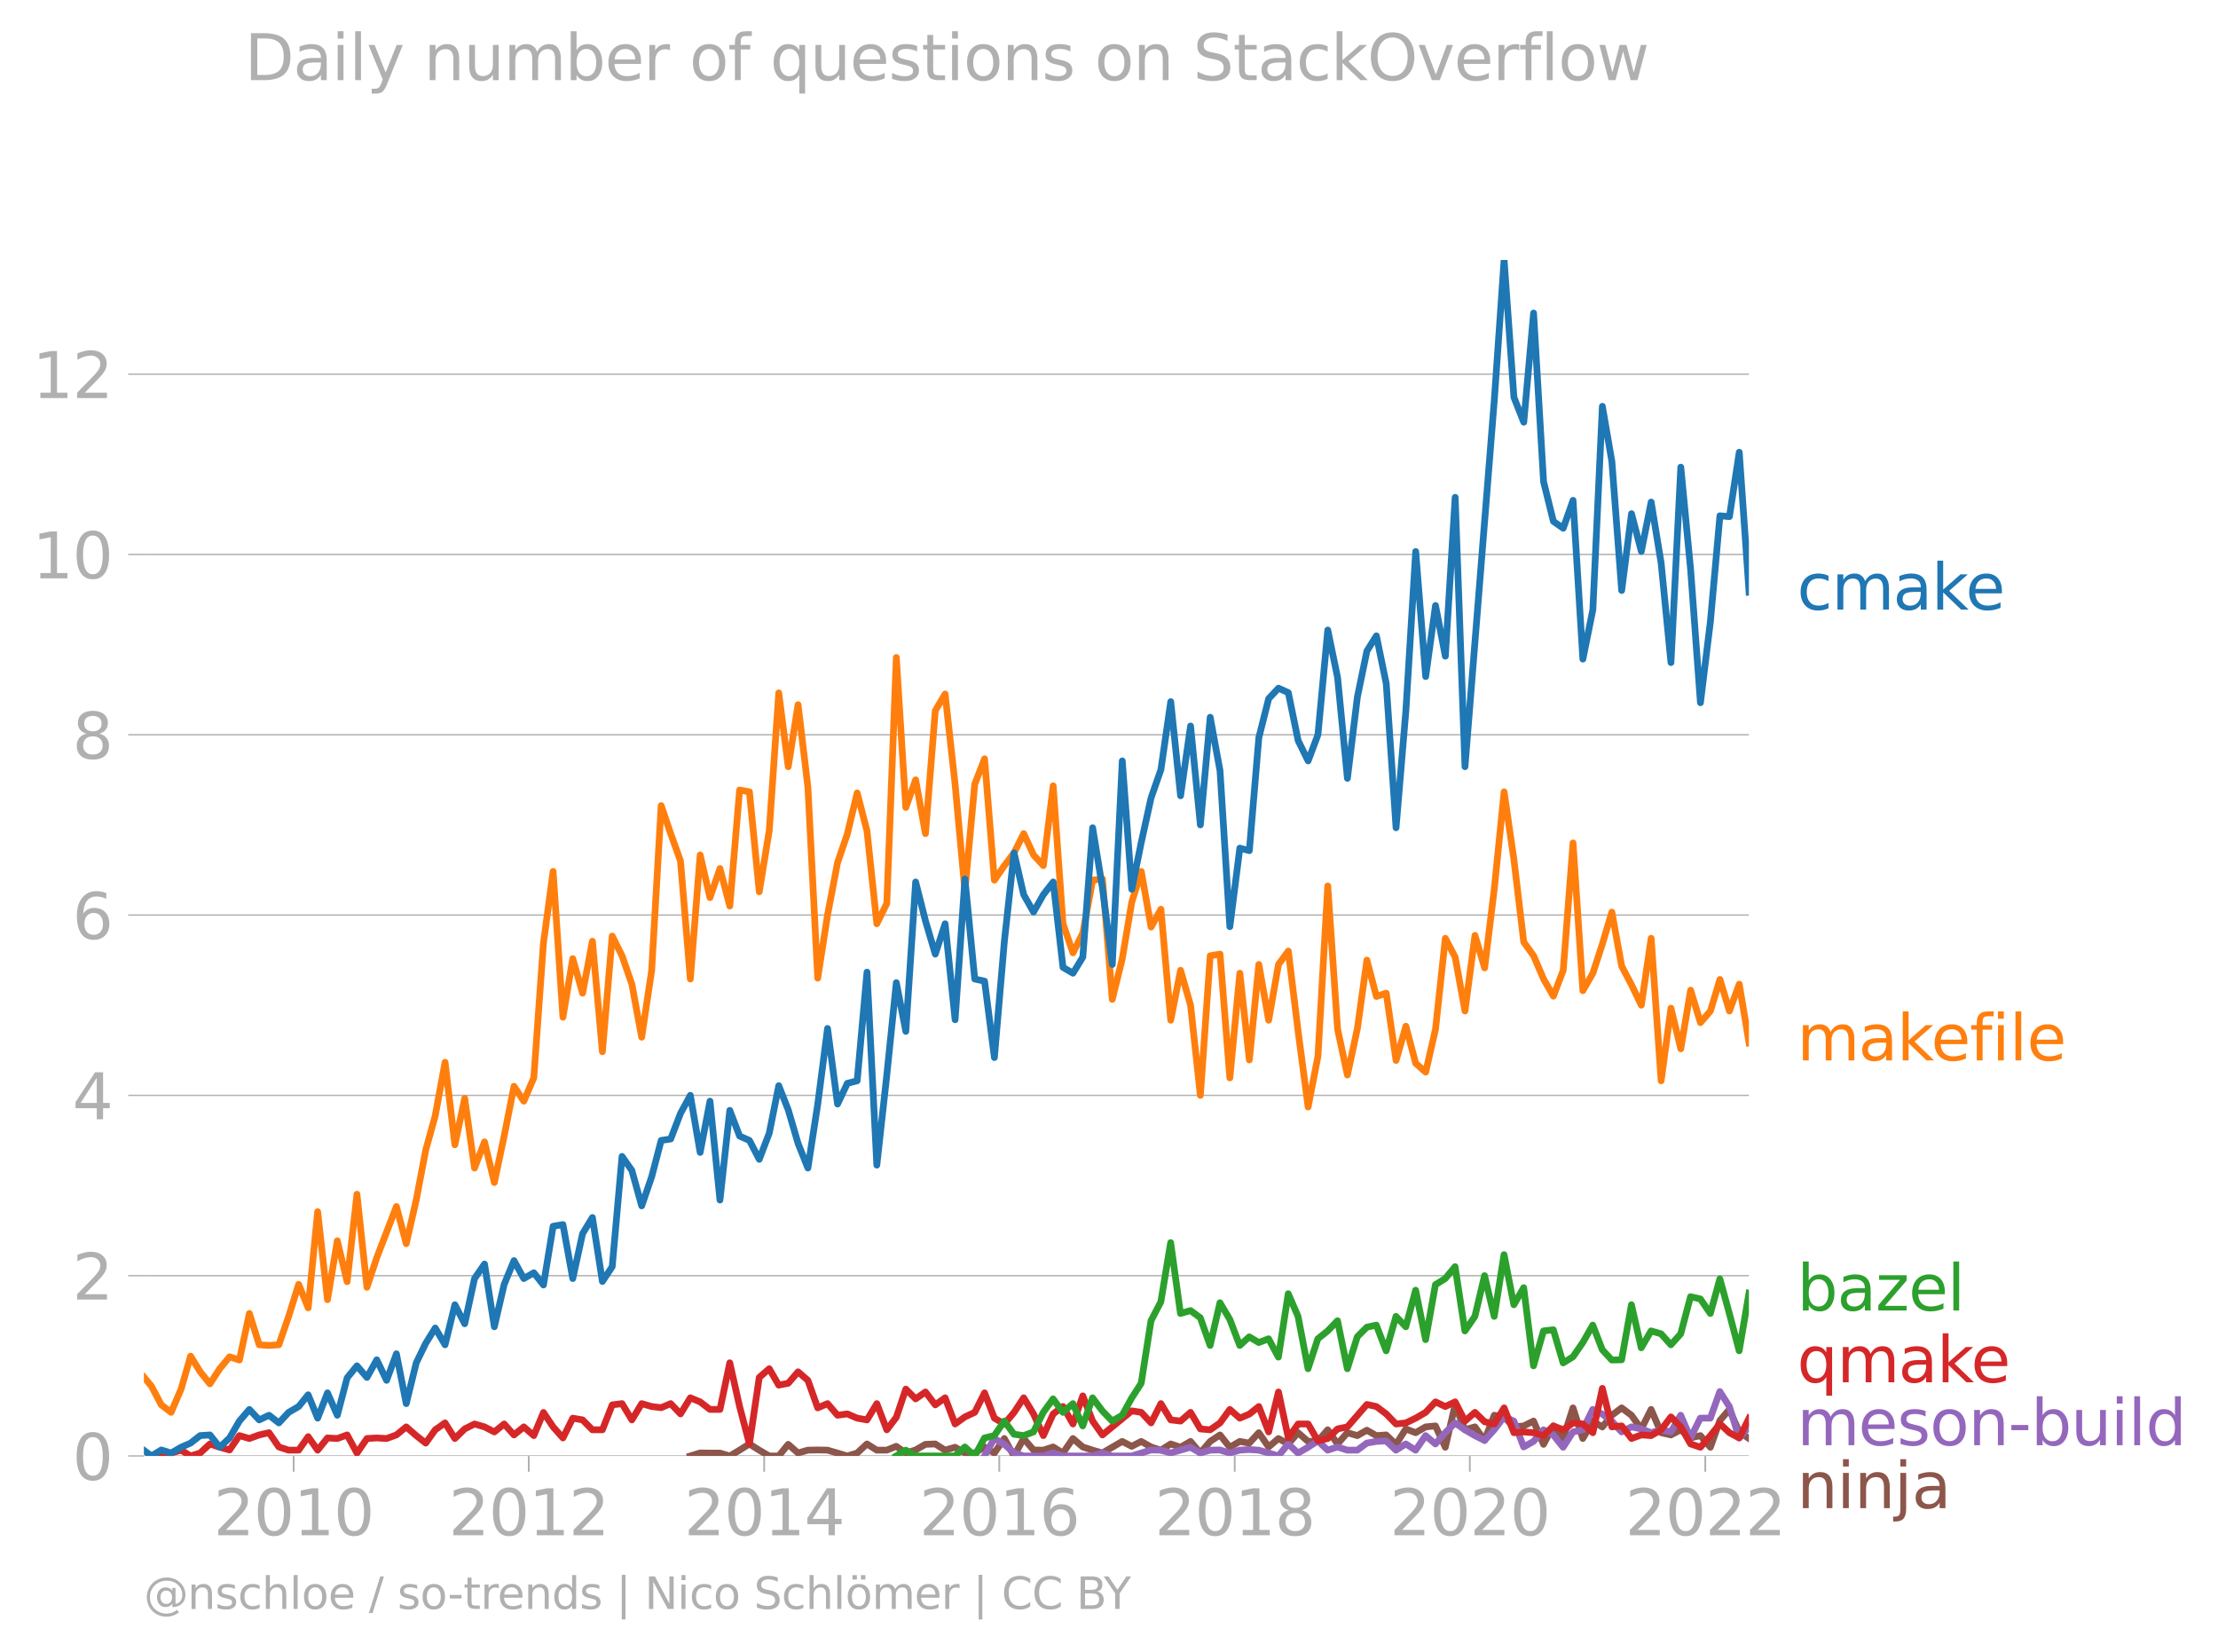 <svg xmlns:xlink="http://www.w3.org/1999/xlink" width="658.013" height="489.969" viewBox="0 0 493.51 367.477" xmlns="http://www.w3.org/2000/svg"><defs><style>*{stroke-linejoin:round;stroke-linecap:butt}</style></defs><g id="figure_1"><path d="M0 367.477h493.51V0H0v367.477z" style="fill:none" id="patch_1"/><g id="axes_1"><path d="M32.015 323.95h357.12V57.838H32.015V323.95z" style="fill:none" id="patch_2"/><g id="matplotlib.axis_1"><g id="xtick_1"><g id="line2d_1"><defs><path id="mbb65335007" d="M0 0v3.5" style="stroke:#b0b0b0;stroke-width:.4"/></defs><use xlink:href="#mbb65335007" x="65.337" y="323.95" style="fill:#b0b0b0;stroke:#b0b0b0;stroke-width:.4"/></g><g style="fill:#b0b0b0" transform="matrix(.14 0 0 -.14 47.522 341.588)" id="text_1"><defs><path id="DejaVuSans-32" d="M1228 531h2203V0H469v531q359 372 979 998 621 627 780 809 303 340 423 576 121 236 121 464 0 372-261 606-261 235-680 235-297 0-627-103-329-103-704-313v638q381 153 712 231 332 78 607 78 725 0 1156-363 431-362 431-968 0-288-108-546-107-257-392-607-78-91-497-524-418-433-1181-1211z" transform="scale(.016)"/><path id="DejaVuSans-30" d="M2034 4250q-487 0-733-480-245-479-245-1442 0-959 245-1439 246-480 733-480 491 0 736 480 246 480 246 1439 0 963-246 1442-245 480-736 480zm0 500q785 0 1199-621 414-620 414-1801 0-1178-414-1799Q2819-91 2034-91q-784 0-1198 620-414 621-414 1799 0 1181 414 1801 414 621 1198 621z" transform="scale(.016)"/><path id="DejaVuSans-31" d="M794 531h1031v3560L703 3866v575l1116 225h631V531h1031V0H794v531z" transform="scale(.016)"/></defs><use xlink:href="#DejaVuSans-32"/><use xlink:href="#DejaVuSans-30" x="63.623"/><use xlink:href="#DejaVuSans-31" x="127.246"/><use xlink:href="#DejaVuSans-30" x="190.869"/></g></g><g id="xtick_2"><use xlink:href="#mbb65335007" x="117.649" y="323.95" style="fill:#b0b0b0;stroke:#b0b0b0;stroke-width:.4" id="line2d_2"/><g style="fill:#b0b0b0" transform="matrix(.14 0 0 -.14 99.834 341.588)" id="text_2"><use xlink:href="#DejaVuSans-32"/><use xlink:href="#DejaVuSans-30" x="63.623"/><use xlink:href="#DejaVuSans-31" x="127.246"/><use xlink:href="#DejaVuSans-32" x="190.869"/></g></g><g id="xtick_3"><use xlink:href="#mbb65335007" x="170.033" y="323.95" style="fill:#b0b0b0;stroke:#b0b0b0;stroke-width:.4" id="line2d_3"/><g style="fill:#b0b0b0" transform="matrix(.14 0 0 -.14 152.218 341.588)" id="text_3"><defs><path id="DejaVuSans-34" d="M2419 4116 825 1625h1594v2491zm-166 550h794V1625h666v-525h-666V0h-628v1100H313v609l1940 2957z" transform="scale(.016)"/></defs><use xlink:href="#DejaVuSans-32"/><use xlink:href="#DejaVuSans-30" x="63.623"/><use xlink:href="#DejaVuSans-31" x="127.246"/><use xlink:href="#DejaVuSans-34" x="190.869"/></g></g><g id="xtick_4"><use xlink:href="#mbb65335007" x="222.345" y="323.95" style="fill:#b0b0b0;stroke:#b0b0b0;stroke-width:.4" id="line2d_4"/><g style="fill:#b0b0b0" transform="matrix(.14 0 0 -.14 204.53 341.588)" id="text_4"><defs><path id="DejaVuSans-36" d="M2113 2584q-425 0-674-291-248-290-248-796 0-503 248-796 249-292 674-292t673 292q248 293 248 796 0 506-248 796-248 291-673 291zm1253 1979v-575q-238 112-480 171-242 60-480 60-625 0-955-422-329-422-376-1275 184 272 462 417 279 145 613 145 703 0 1111-427 408-426 408-1160 0-719-425-1154Q2819-91 2113-91q-810 0-1238 620-428 621-428 1799 0 1106 525 1764t1409 658q238 0 480-47t505-140z" transform="scale(.016)"/></defs><use xlink:href="#DejaVuSans-32"/><use xlink:href="#DejaVuSans-30" x="63.623"/><use xlink:href="#DejaVuSans-31" x="127.246"/><use xlink:href="#DejaVuSans-36" x="190.869"/></g></g><g id="xtick_5"><use xlink:href="#mbb65335007" x="274.729" y="323.95" style="fill:#b0b0b0;stroke:#b0b0b0;stroke-width:.4" id="line2d_5"/><g style="fill:#b0b0b0" transform="matrix(.14 0 0 -.14 256.914 341.588)" id="text_5"><defs><path id="DejaVuSans-38" d="M2034 2216q-450 0-708-241-257-241-257-662 0-422 257-663 258-241 708-241t709 242q260 243 260 662 0 421-258 662-257 241-711 241zm-631 268q-406 100-633 378-226 279-226 679 0 559 398 884 399 325 1092 325 697 0 1094-325t397-884q0-400-227-679-226-278-629-378 456-106 710-416 255-309 255-755 0-679-414-1042Q2806-91 2034-91q-771 0-1186 362-414 363-414 1042 0 446 256 755 257 310 713 416zm-231 997q0-362 226-565 227-203 636-203 407 0 636 203 230 203 230 565 0 363-230 566-229 203-636 203-409 0-636-203-226-203-226-566z" transform="scale(.016)"/></defs><use xlink:href="#DejaVuSans-32"/><use xlink:href="#DejaVuSans-30" x="63.623"/><use xlink:href="#DejaVuSans-31" x="127.246"/><use xlink:href="#DejaVuSans-38" x="190.869"/></g></g><g id="xtick_6"><use xlink:href="#mbb65335007" x="327.041" y="323.95" style="fill:#b0b0b0;stroke:#b0b0b0;stroke-width:.4" id="line2d_6"/><g style="fill:#b0b0b0" transform="matrix(.14 0 0 -.14 309.226 341.588)" id="text_6"><use xlink:href="#DejaVuSans-32"/><use xlink:href="#DejaVuSans-30" x="63.623"/><use xlink:href="#DejaVuSans-32" x="127.246"/><use xlink:href="#DejaVuSans-30" x="190.869"/></g></g><g id="xtick_7"><use xlink:href="#mbb65335007" x="379.425" y="323.95" style="fill:#b0b0b0;stroke:#b0b0b0;stroke-width:.4" id="line2d_7"/><g style="fill:#b0b0b0" transform="matrix(.14 0 0 -.14 361.61 341.588)" id="text_7"><use xlink:href="#DejaVuSans-32"/><use xlink:href="#DejaVuSans-30" x="63.623"/><use xlink:href="#DejaVuSans-32" x="127.246"/><use xlink:href="#DejaVuSans-32" x="190.869"/></g></g></g><g id="matplotlib.axis_2"><g id="ytick_1"><path d="M32.015 323.95h357.12" clip-path="url(#p0a98c4b80b)" style="fill:none;stroke:#b0b0b0;stroke-width:.3;stroke-linecap:square" id="line2d_8"/><g id="line2d_9"><defs><path id="mf707183597" d="M0 0h-3.5" style="stroke:#b0b0b0;stroke-width:.3"/></defs><use xlink:href="#mf707183597" x="32.015" y="323.95" style="fill:#b0b0b0;stroke:#b0b0b0;stroke-width:.3"/></g><use xlink:href="#DejaVuSans-30" style="fill:#b0b0b0" transform="matrix(.14 0 0 -.14 16.108 329.269)" id="text_8"/></g><g id="ytick_2"><path d="M32.015 283.832h357.12" clip-path="url(#p0a98c4b80b)" style="fill:none;stroke:#b0b0b0;stroke-width:.3;stroke-linecap:square" id="line2d_10"/><use xlink:href="#mf707183597" x="32.015" y="283.832" style="fill:#b0b0b0;stroke:#b0b0b0;stroke-width:.3" id="line2d_11"/><use xlink:href="#DejaVuSans-32" style="fill:#b0b0b0" transform="matrix(.14 0 0 -.14 16.108 289.151)" id="text_9"/></g><g id="ytick_3"><path d="M32.015 243.715h357.12" clip-path="url(#p0a98c4b80b)" style="fill:none;stroke:#b0b0b0;stroke-width:.3;stroke-linecap:square" id="line2d_12"/><use xlink:href="#mf707183597" x="32.015" y="243.715" style="fill:#b0b0b0;stroke:#b0b0b0;stroke-width:.3" id="line2d_13"/><use xlink:href="#DejaVuSans-34" style="fill:#b0b0b0" transform="matrix(.14 0 0 -.14 16.108 249.034)" id="text_10"/></g><g id="ytick_4"><path d="M32.015 203.598h357.12" clip-path="url(#p0a98c4b80b)" style="fill:none;stroke:#b0b0b0;stroke-width:.3;stroke-linecap:square" id="line2d_14"/><use xlink:href="#mf707183597" x="32.015" y="203.598" style="fill:#b0b0b0;stroke:#b0b0b0;stroke-width:.3" id="line2d_15"/><use xlink:href="#DejaVuSans-36" style="fill:#b0b0b0" transform="matrix(.14 0 0 -.14 16.108 208.917)" id="text_11"/></g><g id="ytick_5"><path d="M32.015 163.48h357.12" clip-path="url(#p0a98c4b80b)" style="fill:none;stroke:#b0b0b0;stroke-width:.3;stroke-linecap:square" id="line2d_16"/><use xlink:href="#mf707183597" x="32.015" y="163.48" style="fill:#b0b0b0;stroke:#b0b0b0;stroke-width:.3" id="line2d_17"/><use xlink:href="#DejaVuSans-38" style="fill:#b0b0b0" transform="matrix(.14 0 0 -.14 16.108 168.8)" id="text_12"/></g><g id="ytick_6"><path d="M32.015 123.363h357.12" clip-path="url(#p0a98c4b80b)" style="fill:none;stroke:#b0b0b0;stroke-width:.3;stroke-linecap:square" id="line2d_18"/><use xlink:href="#mf707183597" x="32.015" y="123.363" style="fill:#b0b0b0;stroke:#b0b0b0;stroke-width:.3" id="line2d_19"/><g style="fill:#b0b0b0" transform="matrix(.14 0 0 -.14 7.2 128.682)" id="text_13"><use xlink:href="#DejaVuSans-31"/><use xlink:href="#DejaVuSans-30" x="63.623"/></g></g><g id="ytick_7"><path d="M32.015 83.245h357.12" clip-path="url(#p0a98c4b80b)" style="fill:none;stroke:#b0b0b0;stroke-width:.3;stroke-linecap:square" id="line2d_20"/><use xlink:href="#mf707183597" x="32.015" y="83.245" style="fill:#b0b0b0;stroke:#b0b0b0;stroke-width:.3" id="line2d_21"/><g style="fill:#b0b0b0" transform="matrix(.14 0 0 -.14 7.2 88.564)" id="text_14"><use xlink:href="#DejaVuSans-31"/><use xlink:href="#DejaVuSans-32" x="63.623"/></g></g></g><path d="m153.587 323.95 2.186-.669 2.185.022h2.222l2.185.647 2.186-1.294 2.186-1.38 2.185 1.38 2.222 1.294h2.114l2.114-2.588 2.185 1.92 2.186-.626 2.186-.043 2.185.043 2.222.647 2.185.647 2.186-.647 2.186-2.028 2.185 1.38h2.222l2.114-.854 2.114 1.502 2.186-.69 2.185-1.251 2.186-.087 2.185 1.38 2.222-.646 2.186 1.272 2.185.022 2.186-1.36 2.185 1.36 2.222-3.236 2.15 3.883 2.15-3.883 2.185 2.546 2.186.043 2.186-.712 2.185 1.359 2.222-3.236 2.185 1.877 2.186.712 2.186.625 2.185-1.272 2.222-1.294 2.114 1.086 2.114-1.086 2.185 1.229 2.186.712 2.186-1.38 2.185.733 2.222-1.294 2.185 2.566 2.186-2.566 2.186-1.446 2.185 2.74 2.222-1.294 2.114.37 2.114-2.312 2.185 3.17 2.186-1.876 2.186 1.208 2.185-2.502 2.222 1.942 2.185-.108 2.186-2.48 2.186 3.148 2.185-2.502 2.222.647 2.114-1.201 2.114 1.201 2.185-.15 2.186 2.092 2.186-3.43 2.185.841 2.222-1.294 2.186-.215 2.185 4.745 2.186-9.426 2.185 5.543 2.222-.647 2.15 3.012 2.15-5.6 2.185.367 2.186 2.221 2.185-.215 2.186-1.079 2.222 5.177 2.185-4.098 2.186 2.803 2.186-6.815 2.185 6.815 2.222-3.882 2.114 1.317 2.114-2.611 2.185-1.64 2.186 1.64 2.186 3.041 2.185-4.335 2.222 5.176 2.185.496 2.186-1.143 2.186 1.812 2.185-.518 2.222 2.589 2.114-5.94 2.114-2.472 2.185 5.004 2.186 1.466" clip-path="url(#p0a98c4b80b)" style="fill:none;stroke:#8c564b;stroke-width:1.5;stroke-linecap:square" id="line2d_22"/><path d="m219.049 323.95 2.185-3.883 2.222 1.295 2.15 1.896 2.15.692h4.371l2.186-.669 2.185.669h6.593l2.186-.669 2.185.669h4.336l2.114-.647 2.185-.69 2.186.043 2.186.625 2.185-.625 2.222-.647 2.185 1.272 2.186-.625 2.186-.043 2.185.69 2.222-.647 2.114-.139 2.114.139 2.185.625 2.186.669 2.186-2.675 2.185 2.028 2.222-1.294 2.185-1.402 2.186 2.049 2.186-.712 2.185.712h2.222l2.114-1.572 2.114-.37 2.185-.107 2.186 2.049 2.186-1.38 2.185 1.38 2.222-3.236 2.186 1.855 2.185-2.502 2.186-2.178 2.185 1.531 2.222 1.294 2.15 1.071 2.15-2.365 2.185-2.868 2.186.927 2.185 5.759 2.186-1.23 2.222-2.588 2.185 1.143 2.186 2.74 2.186-3.408 2.185-.475 2.222-4.53 2.114 1.04 2.114 1.55 2.185 2.415 2.186-1.122 2.186.453 2.185.841 2.222-.647 2.185.475 2.186-3.71 2.186 5.047 2.185-4.4h2.222l2.114-5.916 2.114 3.328 2.185 6.988 2.186-2.459" clip-path="url(#p0a98c4b80b)" style="fill:none;stroke:#9467bd;stroke-width:1.5;stroke-linecap:square" id="line2d_23"/><path d="m35.885 323.95 4.407-1.294 2.114 1.294 2.114-.647 2.185-2.028 2.186.734 2.186.604 2.185-3.193 2.222.647 2.185-.798 2.186-.496 2.186 3.17 2.185.713h2.222l2.114-3.004 2.114 3.004 2.185-2.718 2.186.13 2.186-.799 2.185 4.034 2.222-3.236 2.186-.129 2.185.13 2.186-.799 2.185-1.79 2.222 1.941 2.114 1.664 2.114-2.958 2.186-1.531 2.185 3.472 2.186-2.135 2.185-1.1 2.222.647 2.186 1.122 2.185-1.769 2.186 2.437 2.186-1.79 2.221 1.941 2.15-5.154 2.15 3.213 2.185 2.46 2.186-4.4 2.186.387 2.185 2.2h2.222l2.185-5.543 2.186-.28 2.186 3.623 2.185-3.623 2.222.647 2.114.254 2.114-.901 2.185 2.286 2.186-3.58 2.186.906 2.185 1.682h2.222l2.185-10.375 2.186 9.728 2.186 8.325 2.185-14.796 2.222-1.94 2.114 3.65 2.114-.416 2.185-2.545 2.186 1.898 2.186 6.126 2.185-.95 2.222 2.589 2.185-.302 2.186.95 2.186.387 2.185-3.623 2.222 5.823 2.114-2.773 2.114-6.285 2.186 2.178 2.185-1.531 2.186 2.868 2.185-1.574 2.222 5.823 2.186-1.574 2.185-1.014 2.186-4.335 2.185 5.63 2.222 1.293 2.15-2.566 2.15-3.257 2.185 3.58 2.186 4.831 2.186-4.83 2.185-1.64 2.222 3.882 2.185-6.255 2.186 5.608 2.186 3.084 6.52-5.349 2.115.324 2.185 2.351 2.186-4.292 2.186 3.623 2.185.26 2.222-1.942 2.185 3.688 2.186.194 2.186-1.531 2.185-2.998 2.222 1.941 2.114-.901 2.114-1.687 2.185 5.65 2.186-8.885 2.186 10.223 2.185-3.106h2.222l2.185 3.775 2.186-.54 2.186-2.135 2.185-.453 4.336-4.991 2.114.462 2.185 1.64 2.186 2.242 2.186-.237 2.185-1.057 2.222-1.294 2.186-2.33 2.185 1.036 2.186-1.035 2.185 4.27 2.222-1.941 2.15 2.097 2.15.491 2.185-3.58 2.186 5.521 2.185-.172 2.186.172 2.222.647 2.185-2.156 2.186.862 2.186-1.531 2.185.237 2.222 1.941 2.114-9.867 2.114 8.573 2.185-.215 2.186 2.803 2.186-.798 2.185.151 2.222-1.294 2.185-2.868 2.186 2.221 2.186 3.796 2.185.734 2.222-2.589 2.114-2.634 2.114 1.987 2.185 1.165 2.186-4.4h0" clip-path="url(#p0a98c4b80b)" style="fill:none;stroke:#d62728;stroke-width:1.5;stroke-linecap:square" id="line2d_24"/><g style="fill:#1f77b4" transform="matrix(.14 0 0 -.14 399.849 135.638)" id="text_15"><defs><path id="DejaVuSans-63" d="M3122 3366v-538q-244 135-489 202t-495 67q-560 0-870-355-309-354-309-995t309-996q310-354 870-354 250 0 495 67t489 202V134Q2881 22 2623-34q-257-57-548-57-791 0-1257 497-465 497-465 1341 0 856 470 1346 471 491 1290 491 265 0 518-55 253-54 491-163z" transform="scale(.016)"/><path id="DejaVuSans-6d" d="M3328 2828q216 388 516 572t706 184q547 0 844-383 297-382 297-1088V0h-578v2094q0 503-179 746-178 244-543 244-447 0-707-297-259-296-259-809V0h-578v2094q0 506-178 748t-550 242q-441 0-701-298-259-298-259-808V0H581v3500h578v-544q197 322 472 475t653 153q382 0 649-194 267-193 395-562z" transform="scale(.016)"/><path id="DejaVuSans-61" d="M2194 1759q-697 0-966-159t-269-544q0-306 202-486 202-179 548-179 479 0 768 339t289 901v128h-572zm1147 238V0h-575v531q-197-318-491-470T1556-91q-537 0-855 302-317 302-317 808 0 590 395 890 396 300 1180 300h807v57q0 397-261 614t-733 217q-300 0-585-72-284-72-546-216v532q315 122 612 182 297 61 578 61 760 0 1135-394 375-393 375-1193z" transform="scale(.016)"/><path id="DejaVuSans-6b" d="M581 4863h578V1991l1716 1509h734L1753 1863 3688 0h-750L1159 1709V0H581v4863z" transform="scale(.016)"/><path id="DejaVuSans-65" d="M3597 1894v-281H953q38-594 358-905t892-311q331 0 642 81t618 244V178Q3153 47 2828-22t-659-69q-838 0-1327 487-489 488-489 1320 0 859 464 1363 464 505 1252 505 706 0 1117-455 411-454 411-1235zm-575 169q-6 471-264 752-258 282-683 282-481 0-770-272t-333-766l2050 4z" transform="scale(.016)"/></defs><use xlink:href="#DejaVuSans-63"/><use xlink:href="#DejaVuSans-6d" x="54.98"/><use xlink:href="#DejaVuSans-61" x="152.393"/><use xlink:href="#DejaVuSans-6b" x="213.672"/><use xlink:href="#DejaVuSans-65" x="267.957"/></g><g style="fill:#ff7f0e" transform="matrix(.14 0 0 -.14 399.849 235.931)" id="text_16"><defs><path id="DejaVuSans-66" d="M2375 4863v-479h-550q-309 0-430-125-120-125-120-450v-309h947v-447h-947V0H697v3053H147v447h550v244q0 584 272 851 272 268 862 268h544z" transform="scale(.016)"/><path id="DejaVuSans-69" d="M603 3500h575V0H603v3500zm0 1363h575v-729H603v729z" transform="scale(.016)"/><path id="DejaVuSans-6c" d="M603 4863h575V0H603v4863z" transform="scale(.016)"/></defs><use xlink:href="#DejaVuSans-6d"/><use xlink:href="#DejaVuSans-61" x="97.412"/><use xlink:href="#DejaVuSans-6b" x="158.691"/><use xlink:href="#DejaVuSans-65" x="212.977"/><use xlink:href="#DejaVuSans-66" x="274.5"/><use xlink:href="#DejaVuSans-69" x="309.705"/><use xlink:href="#DejaVuSans-6c" x="337.488"/><use xlink:href="#DejaVuSans-65" x="365.271"/></g><g style="fill:#2ca02c" transform="matrix(.14 0 0 -.14 399.849 291.578)" id="text_17"><defs><path id="DejaVuSans-62" d="M3116 1747q0 634-261 995t-717 361q-457 0-718-361t-261-995q0-634 261-995t718-361q456 0 717 361t261 995zM1159 2969q182 312 458 463 277 152 661 152 638 0 1036-506 399-506 399-1331T3314 415Q2916-91 2278-91q-384 0-661 152-276 152-458 464V0H581v4863h578V2969z" transform="scale(.016)"/><path id="DejaVuSans-7a" d="M353 3500h2731v-525L922 459h2162V0H275v525l2163 2516H353v459z" transform="scale(.016)"/></defs><use xlink:href="#DejaVuSans-62"/><use xlink:href="#DejaVuSans-61" x="63.477"/><use xlink:href="#DejaVuSans-7a" x="124.756"/><use xlink:href="#DejaVuSans-65" x="177.246"/><use xlink:href="#DejaVuSans-6c" x="238.77"/></g><g style="fill:#d62728" transform="matrix(.14 0 0 -.14 399.849 307.558)" id="text_18"><defs><path id="DejaVuSans-71" d="M947 1747q0-634 261-995t717-361q456 0 718 361 263 361 263 995t-263 995q-262 361-718 361t-717-361q-261-361-261-995zM2906 525q-181-312-458-464-276-152-664-152-634 0-1033 506-398 507-398 1332t398 1331q399 506 1033 506 388 0 664-152 277-151 458-463v531h575v-4831h-575V525z" transform="scale(.016)"/></defs><use xlink:href="#DejaVuSans-71"/><use xlink:href="#DejaVuSans-6d" x="63.477"/><use xlink:href="#DejaVuSans-61" x="160.889"/><use xlink:href="#DejaVuSans-6b" x="222.168"/><use xlink:href="#DejaVuSans-65" x="276.453"/></g><g style="fill:#9467bd" transform="matrix(.14 0 0 -.14 399.849 321.558)" id="text_19"><defs><path id="DejaVuSans-73" d="M2834 3397v-544q-243 125-506 187-262 63-544 63-428 0-642-131t-214-394q0-200 153-314t616-217l197-44q612-131 870-370t258-667q0-488-386-773Q2250-91 1575-91q-281 0-586 55T347 128v594q319-166 628-249 309-82 613-82 406 0 624 139 219 139 219 392 0 234-158 359-157 125-692 241l-200 47q-534 112-772 345-237 233-237 639 0 494 350 762 350 269 994 269 318 0 599-47 282-46 519-140z" transform="scale(.016)"/><path id="DejaVuSans-6f" d="M1959 3097q-462 0-731-361t-269-989q0-628 267-989 268-361 733-361 460 0 728 362 269 363 269 988 0 622-269 986-268 364-728 364zm0 487q750 0 1178-488 429-487 429-1349 0-859-429-1349Q2709-91 1959-91q-753 0-1180 489-426 490-426 1349 0 862 426 1349 427 488 1180 488z" transform="scale(.016)"/><path id="DejaVuSans-6e" d="M3513 2113V0h-575v2094q0 497-194 743-194 247-581 247-466 0-735-297-269-296-269-809V0H581v3500h578v-544q207 316 486 472 280 156 646 156 603 0 912-373 310-373 310-1098z" transform="scale(.016)"/><path id="DejaVuSans-2d" d="M313 2009h1684v-512H313v512z" transform="scale(.016)"/><path id="DejaVuSans-75" d="M544 1381v2119h575V1403q0-497 193-746 194-248 582-248 465 0 735 297 271 297 271 810v1984h575V0h-575v538q-209-319-486-474-276-155-642-155-603 0-916 375-312 375-312 1097zm1447 2203z" transform="scale(.016)"/><path id="DejaVuSans-64" d="M2906 2969v1894h575V0h-575v525q-181-312-458-464-276-152-664-152-634 0-1033 506-398 507-398 1332t398 1331q399 506 1033 506 388 0 664-152 277-151 458-463zM947 1747q0-634 261-995t717-361q456 0 718 361 263 361 263 995t-263 995q-262 361-718 361t-717-361q-261-361-261-995z" transform="scale(.016)"/></defs><use xlink:href="#DejaVuSans-6d"/><use xlink:href="#DejaVuSans-65" x="97.412"/><use xlink:href="#DejaVuSans-73" x="158.936"/><use xlink:href="#DejaVuSans-6f" x="211.035"/><use xlink:href="#DejaVuSans-6e" x="272.217"/><use xlink:href="#DejaVuSans-2d" x="335.596"/><use xlink:href="#DejaVuSans-62" x="371.68"/><use xlink:href="#DejaVuSans-75" x="435.156"/><use xlink:href="#DejaVuSans-69" x="498.535"/><use xlink:href="#DejaVuSans-6c" x="526.318"/><use xlink:href="#DejaVuSans-64" x="554.102"/></g><g style="fill:#8c564b" transform="matrix(.14 0 0 -.14 399.849 335.558)" id="text_20"><defs><path id="DejaVuSans-6a" d="M603 3500h575V-63q0-668-255-968-254-300-820-300h-219v487H38q328 0 446 152Q603-541 603-63v3563zm0 1363h575v-729H603v729z" transform="scale(.016)"/></defs><use xlink:href="#DejaVuSans-6e"/><use xlink:href="#DejaVuSans-69" x="63.379"/><use xlink:href="#DejaVuSans-6e" x="91.162"/><use xlink:href="#DejaVuSans-6a" x="154.541"/><use xlink:href="#DejaVuSans-61" x="182.324"/></g><g style="fill:#b0b0b0" transform="matrix(.097 0 0 -.097 32.015 357.986)" id="text_21"><defs><path id="DejaVuSans-40" d="M2381 1678q0-447 222-702 222-254 610-254 384 0 604 256 221 256 221 700 0 438-225 695-225 258-607 258-378 0-602-256-223-256-223-697zm1703-934q-187-241-429-355t-564-114q-538 0-874 389t-336 1014q0 625 337 1015 338 391 873 391 322 0 565-117 244-117 428-354v409h447V722q457 69 714 417 258 349 258 902 0 334-99 628-98 294-298 544-325 409-792 626t-1017 217q-384 0-738-102-353-101-653-301-490-319-767-836-276-517-276-1120 0-497 179-932 180-434 521-765 328-325 759-495 431-171 922-171 403 0 792 136t714 389l281-347q-390-303-851-464t-936-161q-578 0-1091 205-512 205-912 595Q841 78 631 592q-209 514-209 1105 0 569 212 1084 213 516 607 907 403 396 931 607t1119 211q662 0 1229-272 568-271 952-771 234-307 357-666 124-359 124-744 0-822-497-1297T4084 263v481z" transform="scale(.016)"/><path id="DejaVuSans-68" d="M3513 2113V0h-575v2094q0 497-194 743-194 247-581 247-466 0-735-297-269-296-269-809V0H581v4863h578V2956q207 316 486 472 280 156 646 156 603 0 912-373 310-373 310-1098z" transform="scale(.016)"/><path id="DejaVuSans-2f" d="M1625 4666h531L531-594H0l1625 5260z" transform="scale(.016)"/><path id="DejaVuSans-74" d="M1172 4494v-994h1184v-447H1172V1153q0-428 117-550t477-122h590V0h-590q-666 0-919 248-253 249-253 905v1900H172v447h422v994h578z" transform="scale(.016)"/><path id="DejaVuSans-72" d="M2631 2963q-97 56-211 82-114 27-251 27-488 0-749-317t-261-911V0H581v3500h578v-544q182 319 472 473 291 155 707 155 59 0 131-8 72-7 159-23l3-590z" transform="scale(.016)"/><path id="DejaVuSans-7c" d="M1344 4891v-6400H813v6400h531z" transform="scale(.016)"/><path id="DejaVuSans-4e" d="M628 4666h850L3547 763v3903h612V0h-850L1241 3903V0H628v4666z" transform="scale(.016)"/><path id="DejaVuSans-53" d="M3425 4513v-616q-359 172-678 256-319 85-616 85-515 0-795-200t-280-569q0-310 186-468 186-157 705-254l381-78q706-135 1042-474t336-907q0-679-455-1029Q2797-91 1919-91q-331 0-705 75-373 75-773 222v650q384-215 753-325 369-109 725-109 540 0 834 212 294 213 294 607 0 343-211 537t-692 291l-385 75q-706 140-1022 440-315 300-315 835 0 619 436 975t1201 356q329 0 669-60 341-59 697-177z" transform="scale(.016)"/><path id="DejaVuSans-f6" d="M1959 3097q-462 0-731-361t-269-989q0-628 267-989 268-361 733-361 460 0 728 362 269 363 269 988 0 622-269 986-268 364-728 364zm0 487q750 0 1178-488 429-487 429-1349 0-859-429-1349Q2709-91 1959-91q-753 0-1180 489-426 490-426 1349 0 862 426 1349 427 488 1180 488zm295 1266h634v-631h-634v631zm-1222 0h634v-631h-634v631z" transform="scale(.016)"/><path id="DejaVuSans-43" d="M4122 4306v-665q-319 297-680 443-361 147-767 147-800 0-1225-489t-425-1414q0-922 425-1411t1225-489q406 0 767 147t680 444V359q-331-225-702-338-370-112-782-112-1060 0-1670 648-609 649-609 1771 0 1125 609 1773 610 649 1670 649 418 0 788-111 371-111 696-333z" transform="scale(.016)"/><path id="DejaVuSans-42" d="M1259 2228V519h1013q509 0 754 211 246 211 246 645 0 438-246 645-245 208-754 208H1259zm0 1919V2741h935q462 0 688 173 227 174 227 530 0 353-227 528-226 175-688 175h-935zm-631 519h1613q722 0 1112-300 391-300 391-853 0-429-200-682t-588-315q466-100 724-418 258-317 258-792 0-625-425-966Q3088 0 2303 0H628v4666z" transform="scale(.016)"/><path id="DejaVuSans-59" d="M-13 4666h679l1293-1919 1285 1919h678L2272 2222V0h-634v2222L-13 4666z" transform="scale(.016)"/></defs><use xlink:href="#DejaVuSans-40"/><use xlink:href="#DejaVuSans-6e" x="100"/><use xlink:href="#DejaVuSans-73" x="163.379"/><use xlink:href="#DejaVuSans-63" x="215.479"/><use xlink:href="#DejaVuSans-68" x="270.459"/><use xlink:href="#DejaVuSans-6c" x="333.838"/><use xlink:href="#DejaVuSans-6f" x="361.621"/><use xlink:href="#DejaVuSans-65" x="422.803"/><use xlink:href="#DejaVuSans-20" x="484.326"/><use xlink:href="#DejaVuSans-2f" x="516.113"/><use xlink:href="#DejaVuSans-20" x="549.805"/><use xlink:href="#DejaVuSans-73" x="581.592"/><use xlink:href="#DejaVuSans-6f" x="633.691"/><use xlink:href="#DejaVuSans-2d" x="696.748"/><use xlink:href="#DejaVuSans-74" x="732.832"/><use xlink:href="#DejaVuSans-72" x="772.041"/><use xlink:href="#DejaVuSans-65" x="810.904"/><use xlink:href="#DejaVuSans-6e" x="872.428"/><use xlink:href="#DejaVuSans-64" x="935.807"/><use xlink:href="#DejaVuSans-73" x="999.283"/><use xlink:href="#DejaVuSans-20" x="1051.383"/><use xlink:href="#DejaVuSans-7c" x="1083.17"/><use xlink:href="#DejaVuSans-20" x="1116.861"/><use xlink:href="#DejaVuSans-4e" x="1148.648"/><use xlink:href="#DejaVuSans-69" x="1223.453"/><use xlink:href="#DejaVuSans-63" x="1251.236"/><use xlink:href="#DejaVuSans-6f" x="1306.217"/><use xlink:href="#DejaVuSans-20" x="1367.398"/><use xlink:href="#DejaVuSans-53" x="1399.186"/><use xlink:href="#DejaVuSans-63" x="1462.662"/><use xlink:href="#DejaVuSans-68" x="1517.643"/><use xlink:href="#DejaVuSans-6c" x="1581.021"/><use xlink:href="#DejaVuSans-f6" x="1608.805"/><use xlink:href="#DejaVuSans-6d" x="1669.986"/><use xlink:href="#DejaVuSans-65" x="1767.398"/><use xlink:href="#DejaVuSans-72" x="1828.922"/><use xlink:href="#DejaVuSans-20" x="1870.035"/><use xlink:href="#DejaVuSans-7c" x="1901.822"/><use xlink:href="#DejaVuSans-20" x="1935.514"/><use xlink:href="#DejaVuSans-43" x="1967.301"/><use xlink:href="#DejaVuSans-43" x="2037.125"/><use xlink:href="#DejaVuSans-20" x="2106.949"/><use xlink:href="#DejaVuSans-42" x="2138.736"/><use xlink:href="#DejaVuSans-59" x="2201.84"/></g><g style="fill:#b0b0b0" transform="matrix(.14 0 0 -.14 54.43 17.838)" id="text_22"><defs><path id="DejaVuSans-44" d="M1259 4147V519h763q966 0 1414 437 448 438 448 1382 0 937-448 1373t-1414 436h-763zm-631 519h1297q1356 0 1990-564 635-564 635-1764 0-1207-638-1773Q3275 0 1925 0H628v4666z" transform="scale(.016)"/><path id="DejaVuSans-79" d="M2059-325q-243-625-475-815-231-191-618-191H506v481h338q237 0 368 113 132 112 291 531l103 262L191 3500h609L1894 763l1094 2737h609L2059-325z" transform="scale(.016)"/><path id="DejaVuSans-4f" d="M2522 4238q-688 0-1093-513-404-512-404-1397 0-881 404-1394 405-512 1093-512 687 0 1089 512 402 513 402 1394 0 885-402 1397-402 513-1089 513zm0 512q981 0 1568-658 588-658 588-1764 0-1103-588-1761Q3503-91 2522-91q-984 0-1574 656-589 657-589 1763t589 1764q590 658 1574 658z" transform="scale(.016)"/><path id="DejaVuSans-76" d="M191 3500h609L1894 563l1094 2937h609L2284 0h-781L191 3500z" transform="scale(.016)"/><path id="DejaVuSans-77" d="M269 3500h575l719-2731 715 2731h678l719-2731 716 2731h575L4050 0h-678l-753 2869L1863 0h-679L269 3500z" transform="scale(.016)"/></defs><use xlink:href="#DejaVuSans-44"/><use xlink:href="#DejaVuSans-61" x="77.002"/><use xlink:href="#DejaVuSans-69" x="138.281"/><use xlink:href="#DejaVuSans-6c" x="166.064"/><use xlink:href="#DejaVuSans-79" x="193.848"/><use xlink:href="#DejaVuSans-20" x="253.027"/><use xlink:href="#DejaVuSans-6e" x="284.814"/><use xlink:href="#DejaVuSans-75" x="348.193"/><use xlink:href="#DejaVuSans-6d" x="411.572"/><use xlink:href="#DejaVuSans-62" x="508.984"/><use xlink:href="#DejaVuSans-65" x="572.461"/><use xlink:href="#DejaVuSans-72" x="633.984"/><use xlink:href="#DejaVuSans-20" x="675.098"/><use xlink:href="#DejaVuSans-6f" x="706.885"/><use xlink:href="#DejaVuSans-66" x="768.066"/><use xlink:href="#DejaVuSans-20" x="803.271"/><use xlink:href="#DejaVuSans-71" x="835.059"/><use xlink:href="#DejaVuSans-75" x="898.535"/><use xlink:href="#DejaVuSans-65" x="961.914"/><use xlink:href="#DejaVuSans-73" x="1023.438"/><use xlink:href="#DejaVuSans-74" x="1075.537"/><use xlink:href="#DejaVuSans-69" x="1114.746"/><use xlink:href="#DejaVuSans-6f" x="1142.529"/><use xlink:href="#DejaVuSans-6e" x="1203.711"/><use xlink:href="#DejaVuSans-73" x="1267.09"/><use xlink:href="#DejaVuSans-20" x="1319.189"/><use xlink:href="#DejaVuSans-6f" x="1350.977"/><use xlink:href="#DejaVuSans-6e" x="1412.158"/><use xlink:href="#DejaVuSans-20" x="1475.537"/><use xlink:href="#DejaVuSans-53" x="1507.324"/><use xlink:href="#DejaVuSans-74" x="1570.801"/><use xlink:href="#DejaVuSans-61" x="1610.01"/><use xlink:href="#DejaVuSans-63" x="1671.289"/><use xlink:href="#DejaVuSans-6b" x="1726.27"/><use xlink:href="#DejaVuSans-4f" x="1784.18"/><use xlink:href="#DejaVuSans-76" x="1862.891"/><use xlink:href="#DejaVuSans-65" x="1922.07"/><use xlink:href="#DejaVuSans-72" x="1983.594"/><use xlink:href="#DejaVuSans-66" x="2024.707"/><use xlink:href="#DejaVuSans-6c" x="2059.912"/><use xlink:href="#DejaVuSans-6f" x="2087.695"/><use xlink:href="#DejaVuSans-77" x="2148.877"/></g><path d="m199.414 323.95 2.114-1.294 2.186 1.294h8.778l2.186-2.006 2.185 2.006 2.186-4.012 2.185-.518 2.222-3.235 2.15 2.923 2.15.312 2.185-.82 2.186-4.356 2.186-2.998 2.185 2.998 2.222-1.941 2.185 4.96 2.186-6.254 2.186 2.911 2.185 2.265 2.222-1.294 2.114-3.836 2.114-3.282 2.185-13.911 2.186-4.206 2.186-13.178 2.185 15.766 2.222-.647 2.185 1.596 2.186 6.169 2.186-9.512 2.185 3.688 2.222 5.824 2.114-1.918 2.114 1.27 2.185-.84 2.186 4.076 2.186-14.106 2.185 5.047 2.222 11.647 2.185-6.664 2.186-1.748 2.186-2.264 2.185 10.676 2.222-7.117 2.114-2.126 2.114-.463 2.185 5.716 2.186-7.657 2.186 2.308 2.185-8.131 2.222 11 2.186-12.23 2.185-1.359 2.186-2.652 2.185 14.3 2.222-3.236 2.15-9.059 2.15 9.06 2.185-13.74 2.186 11.151 2.185-3.796 2.186 17.384 2.222-7.765 2.185-.258 2.186 7.376 2.186-1.359 2.185-3.17 2.222-3.883 2.114 5.477 2.114 2.288 2.185-.043 2.186-12.251 2.186 9.576 2.185-3.753 2.222.648 2.185 2.437 2.186-2.437 2.186-8.261 2.185.496 2.222 3.235 2.114-7.695 2.114 7.695 2.185 8.304 2.186-12.833" clip-path="url(#p0a98c4b80b)" style="fill:none;stroke:#2ca02c;stroke-width:1.5;stroke-linecap:square" id="line2d_25"/><path d="m32.015 306.398 1.684 2.023 2.186 4.162 2.185 1.661 2.222-5.176 2.114-7.326 2.114 3.443 2.185 2.718 2.186-3.365 2.186-2.653 2.185.712 2.222-10.353 2.185 6.967 2.186.15 2.186-.15 2.185-6.32 2.222-7.117 2.114 5.222 2.114-21.399 2.185 19.584 2.186-13.113 2.186 9.102 2.185-19.455 2.222 20.706 2.186-6.6 4.37-11.367 2.186 8.26 2.222-9.705 2.114-11.115 2.114-7.65 2.186-11.884 2.185 18.355 2.186-10.331 2.185 15.507 2.222-5.823 2.186 9.037 2.185-10.331 2.186-11.065 2.186 3.3 2.221-5.176 2.15-30.01 2.15-15.931 2.185 32.439 2.186-13.028 2.186 7.679 2.185-11.56 2.222 24.587 2.185-25.731 2.186 4.378 2.186 6.32 2.185 11.798 2.222-14.882 2.114-36.651 2.114 6.24 2.185 6.081 2.186 26.27 2.186-27.607 2.185 9.49 2.222-6.47 2.185 8.347 2.186-25.818 2.186.41 2.185 22.237 2.222-13.588 2.114-30.666 2.114 16.43 2.185-13.803 2.186 18.333 2.186 42.512 2.185-14.041 2.222-11.647 2.185-6.406 2.186-9.124 2.186 8.455 2.185 20.663 2.222-4.53 2.114-54.722 2.114 33.37 2.186-6.147 2.185 11.97 2.186-27.349 2.185-3.71 2.222 20.06 2.186 23.768 2.185-23.769 2.186-5.65 2.185 27.003 2.222-3.235 2.15-2.834 2.15-4.284 2.185 4.745 2.186 2.373 2.186-17.751 2.185 30.692 2.222 6.47 2.185-4.4 2.186-11.776 2.186-.259 2.185 26.788 2.222-9.059 2.114-12.57 2.114-6.841 2.185 12.38 2.186-3.968 2.186 24.695 2.185-11.107 2.222 7.764 2.185 20.059 2.186-31.059 2.186-.366 2.185 27.543 2.222-23.294 2.114 19.296 2.114-21.237 2.185 12.401 2.186-12.401 2.186-2.977 2.185 17.859 2.222 16.823 2.185-11.28 2.186-37.896 2.186 31.878 2.185 10.18 2.222-10.352 2.114-15.206 2.114 8.088 2.185-.733 2.186 14.968 2.186-7.613 2.185 8.26 2.222 1.942 2.186-9.534 2.185-20.23 2.186 4.183 2.185 11.992 2.222-16.823 2.15 7.23 2.15-17.583 2.185-21.59 2.186 15.12 2.185 18.311 2.186 3.041 2.222 5.177 2.185 3.817 2.186-5.758 2.186-28.341 2.185 32.87 2.222-3.882 2.114-6.494 2.114-7.094 2.185 12.013 2.186 4.163 2.186 4.53 2.185-14.883 2.222 31.706 2.185-16.155 2.186 9.037 2.186-13.049 2.185 7.226 2.222-2.589 2.114-7.025 2.114 7.025 2.185-5.974 2.186 13.092h0" clip-path="url(#p0a98c4b80b)" style="fill:none;stroke:#ff7f0e;stroke-width:1.5;stroke-linecap:square" id="line2d_26"/><path d="m32.015 322.696 1.684 1.254 2.186-1.337 2.185.69 2.222-1.294 2.114-.925 2.114-1.664 2.185-.15 2.186 2.739 2.186-2.07 2.185-3.754 2.222-2.588 2.185 2.33 2.186-1.036 2.186 1.704 2.185-2.351 2.222-1.294 2.114-2.611 2.114 5.2 2.185-5.63 2.186 4.982 2.186-8.325 2.185-2.675 2.222 2.588 2.186-3.925 2.185 4.572 2.186-5.91 2.185 11.087 2.222-9.059 2.114-4.368 2.114-3.397 2.186 3.732 2.185-8.908 2.186 4.227 2.185-10.05 2.222-3.236 2.186 13.955 2.185-9.425 2.186-5.285 2.186 3.99 2.221-1.294 2.15 2.722 2.15-13.075 2.185-.366 2.186 12.013 2.186-10.007 2.185-3.58 2.222 14.235 2.185-3.3 2.186-24.524 2.186 3.128 2.185 7.872 2.222-6.47 2.114-8.089 2.114-.323 2.185-5.694 2.186-4.012 2.186 12.704 2.185-11.41 2.222 22 2.185-19.95 2.186 5.715 2.186.97 2.185 4.206 2.222-5.823 2.114-10.561 2.114 5.384 2.185 7.463 2.186 5.478 2.186-14.17 2.185-16.888 2.222 16.823 2.185-4.615 2.186-.561 2.186-24.179 2.185 42.943 2.222-20.058 2.114-20.544 2.114 10.838 2.186-33.237 2.185 8.649 2.186 7.398 2.185-6.751 2.222 21.353 2.186-31.318 2.185 22.259 2.186.474 2.185 16.996 2.222-25.882 2.15-19.657 2.15 9.304 2.185 3.861 2.186-3.86 2.186-2.826 2.185 19.002 2.222 1.294 2.185-3.58 2.186-28.773 2.186 13.394 2.185 17.018 2.222-45.294 2.114 28.563 2.114-10.446 2.185-9.9 2.186-6.276 2.186-15.12 2.185 20.943 2.222-15.529 2.185 22 2.186-23.941 2.186 11.906 2.185 34.682 2.222-17.47 2.114.554 2.114-25.143 2.185-8.67 2.186-2.33 2.186.993 2.185 10.654 2.222 4.53 2.185-5.824 2.186-23.294 2.186 10.59 2.185 22.41 2.222-18.117 2.114-10.215 2.114-3.374 2.185 10.634 2.186 32.072 2.186-26.055 2.185-35.415 2.222 27.823 2.186-15.81 2.185 11.28 2.186-35.35 2.185 59.939 6.522-81.529 2.185-31.231 2.186 30.584 2.185 5.521 2.186-24.286 2.222 37.53 2.185 8.821 2.186 1.531 2.186-6.211 2.185 35.329 2.222-11 2.114-45.248 2.114 12.248 2.185 28.73 2.186-17.083 2.186 8.39 2.185-10.978 2.222 13.588 2.185 22.13 2.186-43.483 2.186 22.755 2.185 29.657 2.222-18.118 2.114-23.479 2.114.185 2.185-14.321 2.186 31.145h0" clip-path="url(#p0a98c4b80b)" style="fill:none;stroke:#1f77b4;stroke-width:1.5;stroke-linecap:square" id="line2d_27"/></g></g><defs><clipPath id="p0a98c4b80b"><path d="M32.015 57.838h357.12V323.95H32.015z"/></clipPath></defs></svg>